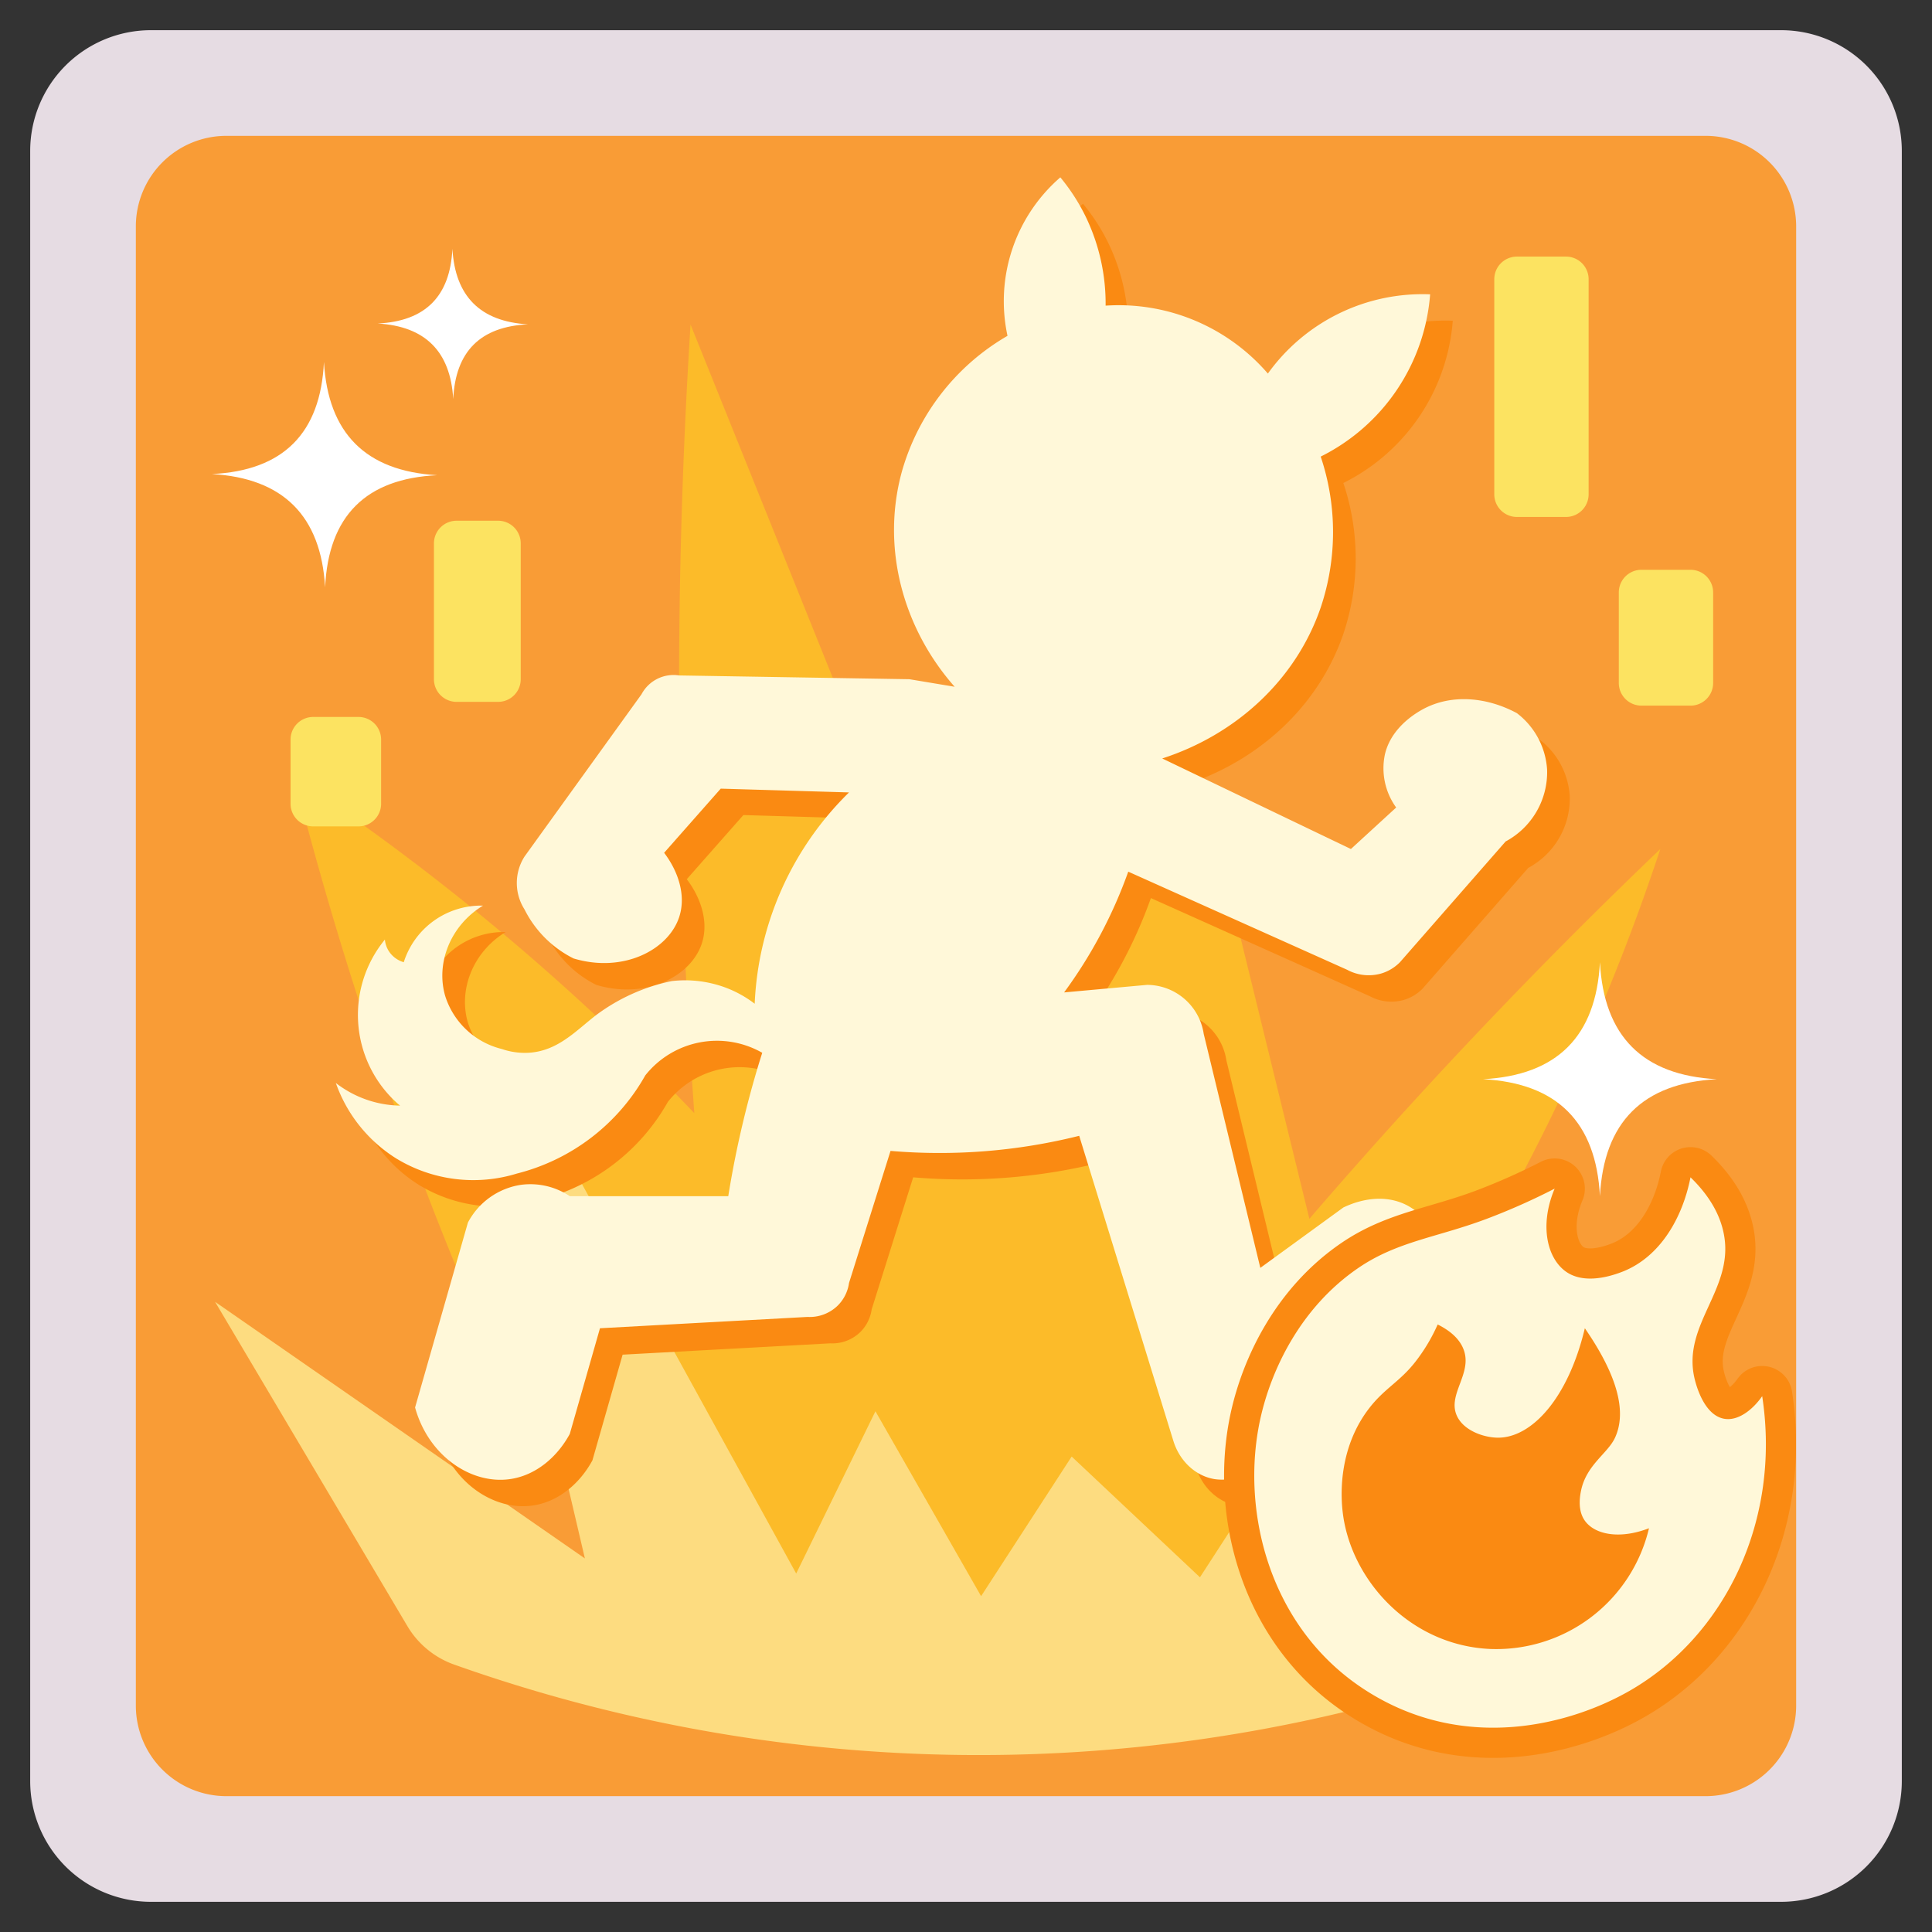 <svg id="buff_speed_team" xmlns="http://www.w3.org/2000/svg" width="512" height="512"><rect width="100%" height="100%" fill="#333333" stroke="none"/><defs><style>.cls-6,.cls-7{fill-rule:evenodd}.cls-6{fill:#fa8a12}.cls-7{fill:#fff8d9}</style></defs><path id="background" style="fill:#f99c36" d="M33 33h446v446H33z"/><path id="explosion_rear" d="M183 86a1539.703 1539.703 0 0 0-3 109c.258 33.6 1.574 66.489 4 100a622.905 622.905 0 0 0-56-52q-24.069-19.745-50-37a982.14 982.14 0 0 0 22 74 987.441 987.441 0 0 0 45 110l37 19 18 23 140-2 14-41a566.9 566.9 0 0 0 43-66 567.453 567.453 0 0 0 43-98 1380.87 1380.87 0 0 0-44 44 1381.291 1381.291 0 0 0-49 54l-36-147-66 64Z" style="fill-rule:evenodd;fill:#fcbb29"/><path id="explosion_front" d="m57 345 51 86a23.59 23.59 0 0 0 12 10 415.425 415.425 0 0 0 264 5 75.356 75.356 0 0 0 25-20l47-108-94 90 13-78-57 88-34-32-24 37-28-49-21 43-66-120-16 5 26 111Z" style="fill:#fddc80;fill-rule:evenodd"/><path id="column" d="M448 187h-13a6 6 0 0 1-6-6v-24a6 6 0 0 1 6-6h13a6 6 0 0 1 6 6v24a6 6 0 0 1-6 6Zm-33-50h-13a6 6 0 0 1-6-6V74a6 6 0 0 1 6-6h13a6 6 0 0 1 6 6v57a6 6 0 0 1-6 6Zm-283 49h-11a6 6 0 0 1-6-6v-36a6 6 0 0 1 6-6h11a6 6 0 0 1 6 6v36a6 6 0 0 1-6 6Zm-37 33H83a6 6 0 0 1-6-6v-17a6 6 0 0 1 6-6h12a6 6 0 0 1 6 6v17a6 6 0 0 1-6 6Z" style="fill:#fce361;fill-rule:evenodd"/><path id="twinkle" d="M424 316.98q-1.55-29.432-30.98-30.98 29.432-1.55 30.98-30.98 1.55 29.432 30.98 30.98-29.431 1.55-30.98 30.98ZM120.11 105.753q-1.1-18.919-20.019-20.02 18.908-.89 19.8-19.8 1.1 18.92 20.02 20.02-18.911.892-19.801 19.8Zm-33.955 49.881q-1.64-28.368-30.008-30.007 28.353-1.347 29.7-29.7 1.64 28.368 30.008 30.008-28.355 1.347-29.7 29.699Z" style="fill:#fff;fill-rule:evenodd"/><path id="dash_shadow" class="cls-6" d="M259 189c-13.621-15.4-19.562-36.73-14-57a60.644 60.644 0 0 1 28-36 43.43 43.43 0 0 1 14-42 52 52 0 0 1 7 11 52.95 52.95 0 0 1 5 23 52.2 52.2 0 0 1 43 18 50.416 50.416 0 0 1 43-21 52.54 52.54 0 0 1-29 43 62.79 62.79 0 0 1 0 40c-6.661 19.4-22.681 33.759-42 40l50 24 12-11a17.757 17.757 0 0 1-3-14c1.263-5.641 5.758-9.671 10-12 7.721-4.239 17.19-3.215 25 1a20.418 20.418 0 0 1 8 15 20.847 20.847 0 0 1-11 19l-28 32a11.676 11.676 0 0 1-5 3 12.044 12.044 0 0 1-9-1l-58-26a124.851 124.851 0 0 1-17 32l22-2a15.25 15.25 0 0 1 15 13l15 62 22-16c5.053-2.422 10.91-3.245 16-1 9.326 4.114 11.629 16.59 10 25a25.984 25.984 0 0 1-8 14l-43 32a13.229 13.229 0 0 1-9 2c-4.95-.751-9.257-4.565-11-10l-25-81a152.555 152.555 0 0 1-50 4l-11 35a10.519 10.519 0 0 1-3 6 10.651 10.651 0 0 1-8 3l-55 3-8 28c-3.25 6.023-8.942 11.053-16 12-10.223 1.372-21.459-6.195-25-19l14-49a19.1 19.1 0 0 1 14-10 18.8 18.8 0 0 1 13 3h42a263.143 263.143 0 0 1 4-20 263.991 263.991 0 0 1 5-18 24.226 24.226 0 0 0-31 6 54.258 54.258 0 0 1-34 26 39.229 39.229 0 0 1-32-4 38.778 38.778 0 0 1-16-20 28.5 28.5 0 0 0 17 6 31.476 31.476 0 0 1-4-44 6.867 6.867 0 0 0 1 3 7.063 7.063 0 0 0 4 3 21.506 21.506 0 0 1 21-15c-8.68 5.287-12.567 15.313-10 24a20.98 20.98 0 0 0 15 14 18.76 18.76 0 0 0 7 1c7.858-.413 12.718-5.955 18-10a50.572 50.572 0 0 1 20-9 30.819 30.819 0 0 1 15 2 30.083 30.083 0 0 1 7 4 83.44 83.44 0 0 1 25-56l-34-1-15 17c3.5 4.572 5.947 11.028 4 17-2.859 8.77-14.868 14.946-28 11a29.069 29.069 0 0 1-13-13 13.038 13.038 0 0 1 0-14l31-43a9.618 9.618 0 0 1 10-5l61 1Z"/><path id="dash" class="cls-7" d="M253 182c-13.621-15.4-19.562-36.73-14-57a60.644 60.644 0 0 1 28-36 43.43 43.43 0 0 1 14-42 52 52 0 0 1 7 11 52.95 52.95 0 0 1 5 23 52.2 52.2 0 0 1 43 18 50.416 50.416 0 0 1 43-21 52.54 52.54 0 0 1-29 43 62.79 62.79 0 0 1 0 40c-6.661 19.4-22.681 33.759-42 40l50 24 12-11a17.757 17.757 0 0 1-3-14c1.263-5.641 5.758-9.671 10-12 7.721-4.239 17.19-3.215 25 1a20.418 20.418 0 0 1 8 15 20.847 20.847 0 0 1-11 19l-28 32a11.676 11.676 0 0 1-5 3 12.044 12.044 0 0 1-9-1l-58-26a124.851 124.851 0 0 1-17 32l22-2a15.25 15.25 0 0 1 15 13l15 62 22-16c5.053-2.422 10.91-3.245 16-1 9.326 4.114 11.629 16.59 10 25a25.984 25.984 0 0 1-8 14l-43 32a13.229 13.229 0 0 1-9 2c-4.95-.751-9.257-4.565-11-10l-25-81a152.555 152.555 0 0 1-50 4l-11 35a10.519 10.519 0 0 1-3 6 10.651 10.651 0 0 1-8 3l-55 3-8 28c-3.25 6.023-8.942 11.053-16 12-10.223 1.372-21.459-6.195-25-19l14-49a19.1 19.1 0 0 1 14-10 18.8 18.8 0 0 1 13 3h42a263.143 263.143 0 0 1 4-20 263.991 263.991 0 0 1 5-18 24.226 24.226 0 0 0-31 6 54.258 54.258 0 0 1-34 26 39.229 39.229 0 0 1-32-4 38.777 38.777 0 0 1-16-20 28.5 28.5 0 0 0 17 6 31.476 31.476 0 0 1-4-44 6.867 6.867 0 0 0 1 3 7.063 7.063 0 0 0 4 3 21.506 21.506 0 0 1 21-15c-8.68 5.287-12.567 15.313-10 24a20.98 20.98 0 0 0 15 14 18.76 18.76 0 0 0 7 1c7.858-.413 12.718-5.955 18-10a50.572 50.572 0 0 1 20-9 30.819 30.819 0 0 1 15 2 30.083 30.083 0 0 1 7 4 83.44 83.44 0 0 1 25-56l-34-1-15 17c3.5 4.572 5.947 11.028 4 17-2.859 8.77-14.868 14.946-28 11a29.069 29.069 0 0 1-13-13 13.038 13.038 0 0 1 0-14l31-43a9.618 9.618 0 0 1 10-5l61 1Z"/><path id="fire_outline" d="M448 312c-2.131 10.86-8.1 21.117-18 25-4.8 1.882-10.821 2.959-15 0-5.076-3.594-7.056-12.4-3-22a172.546 172.546 0 0 1-18 8c-13.078 4.927-23.645 5.936-34 13-15.472 10.556-23.173 27.175-26 40-5.311 24.1 2.186 55.49 28 72 26.3 16.823 54.621 8.878 70 0 25.277-14.592 40.023-45.219 35-78-2.508 3.587-6.322 6.6-10 6-5.285-.866-7.467-8.57-8-11-3.038-13.863 10.049-23.075 8-37-.86-5.841-4.006-11.161-9-16Z" style="fill:none;stroke:#fa8a12;stroke-linecap:round;stroke-linejoin:round;stroke-width:16px;fill-rule:evenodd"/><path id="fire" class="cls-7" d="M448 312c-2.131 10.86-8.1 21.117-18 25-4.8 1.882-10.821 2.959-15 0-5.076-3.594-7.056-12.4-3-22a172.546 172.546 0 0 1-18 8c-13.078 4.927-23.645 5.936-34 13-15.472 10.556-23.173 27.175-26 40-5.311 24.1 2.186 55.49 28 72 26.3 16.823 54.621 8.878 70 0 25.277-14.592 40.023-45.219 35-78-2.508 3.587-6.322 6.6-10 6-5.285-.866-7.467-8.57-8-11-3.038-13.863 10.049-23.075 8-37-.86-5.841-4.006-11.161-9-16Z"/><path id="fire_inner" class="cls-6" d="M420 352c-4.484 18.8-14.207 29.016-23 29-3.768-.007-9.288-1.892-11-6-2.3-5.509 4.012-10.857 2-17-.94-2.871-3.349-5.179-7-7a46.762 46.762 0 0 1-6 10c-4.029 5.123-8 6.9-12 12-7.667 9.769-8.1 21.79-7 29 2.657 17.441 18.112 34.113 39 35a41.608 41.608 0 0 0 42-32c-7.886 3.037-14.41 1.647-17-2-1.259-1.772-1.761-4.359-1-8 1.427-6.832 7.078-9.821 9-14 3.4-7.385 0-17.4-8-29Z"/><path id="frame" d="M40 8h432a32 32 0 0 1 32 32v432a32 32 0 0 1-32 32H40a32 32 0 0 1-32-32V40A32 32 0 0 1 40 8Zm20 28h392a24 24 0 0 1 24 24v392a24 24 0 0 1-24 24H60a24 24 0 0 1-24-24V60a24 24 0 0 1 24-24Z" style="fill:#e6dce3;fill-rule:evenodd"/></svg>